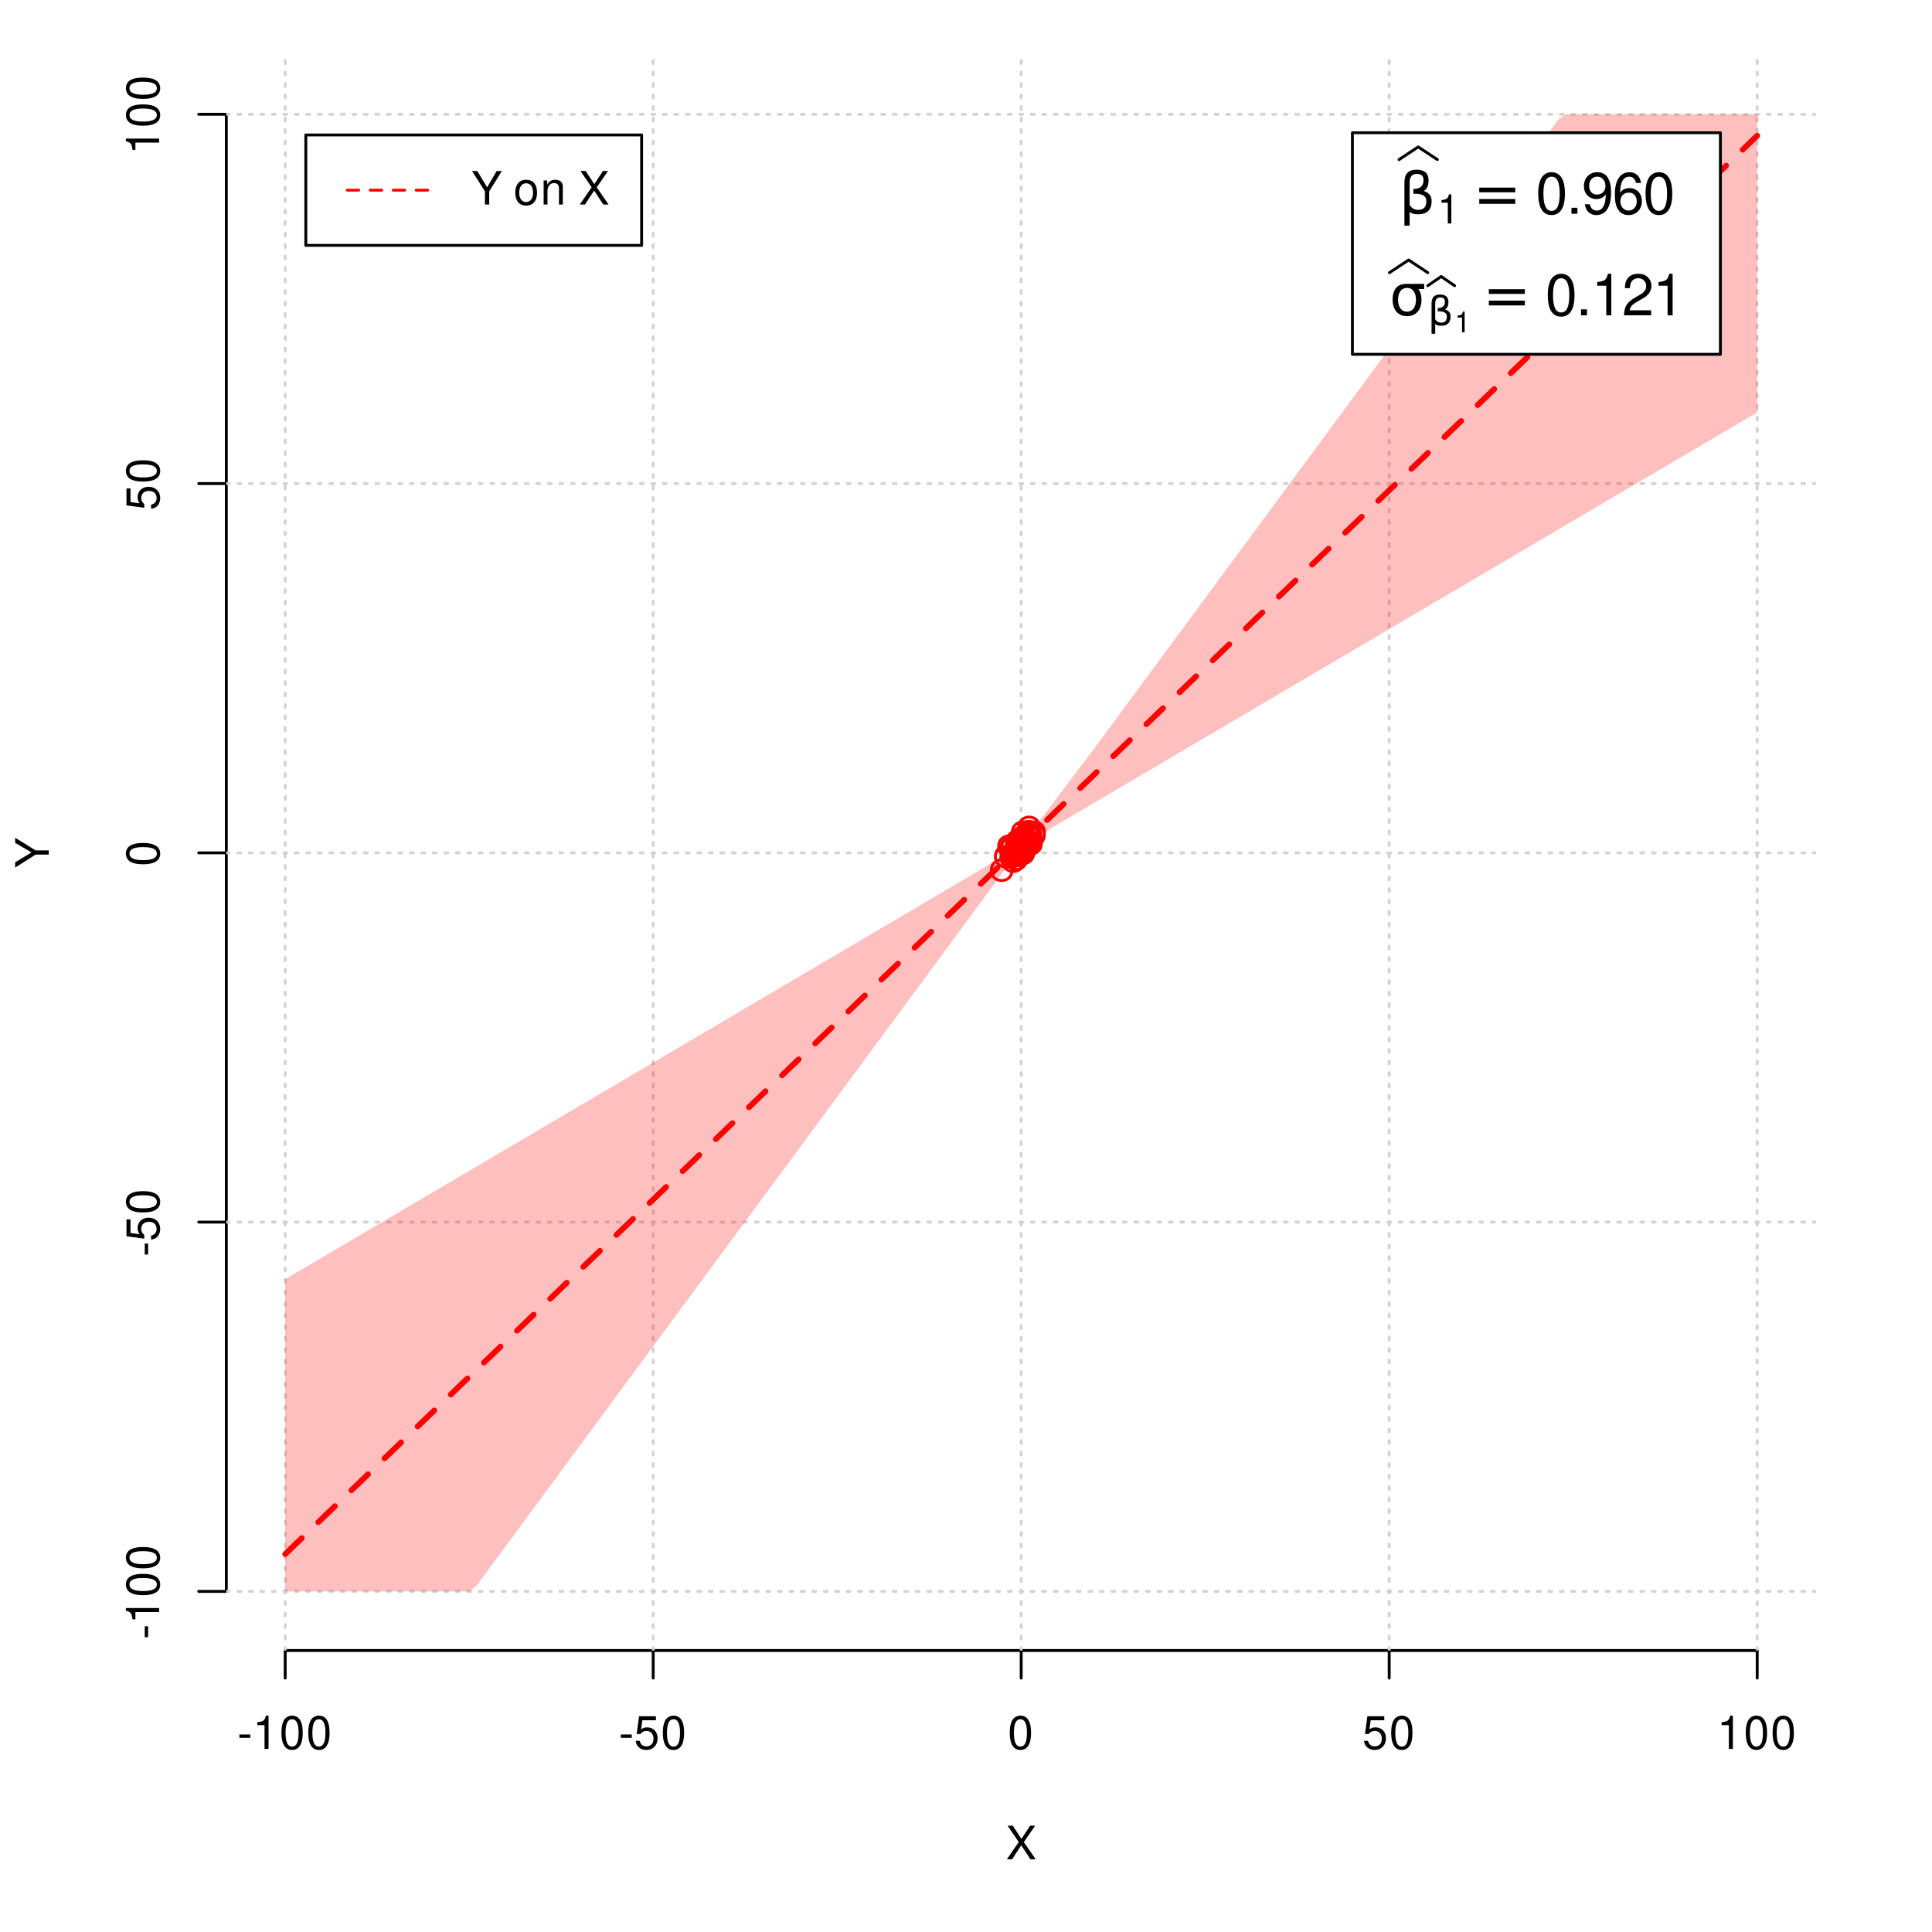 <?xml version="1.0" encoding="UTF-8"?>
<svg xmlns="http://www.w3.org/2000/svg" xmlns:xlink="http://www.w3.org/1999/xlink" width="504pt" height="504pt" viewBox="0 0 504 504" version="1.1">
<defs>
<g>
<symbol overflow="visible" id="glyph0-0">
<path style="stroke:none;" d=""/>
</symbol>
<symbol overflow="visible" id="glyph0-1">
<path style="stroke:none;" d="M 4.688 -4.484 L 7.641 -8.75 L 6.312 -8.75 L 4.062 -5.312 L 1.812 -8.75 L 0.453 -8.75 L 3.359 -4.484 L 0.266 0 L 1.625 0 L 4.016 -3.641 L 6.406 0 L 7.781 0 Z M 4.688 -4.484 "/>
</symbol>
<symbol overflow="visible" id="glyph0-2">
<path style="stroke:none;" d="M 3.406 -3.75 L 0.547 -3.75 L 0.547 -2.875 L 3.406 -2.875 Z M 3.406 -3.75 "/>
</symbol>
<symbol overflow="visible" id="glyph0-3">
<path style="stroke:none;" d="M 3.109 -6.188 L 3.109 0 L 4.156 0 L 4.156 -8.672 L 3.469 -8.672 C 3.094 -7.344 2.859 -7.156 1.219 -6.953 L 1.219 -6.188 Z M 3.109 -6.188 "/>
</symbol>
<symbol overflow="visible" id="glyph0-4">
<path style="stroke:none;" d="M 3.297 -8.672 C 2.516 -8.672 1.781 -8.312 1.344 -7.734 C 0.797 -6.953 0.516 -5.812 0.516 -4.203 C 0.516 -1.266 1.469 0.281 3.297 0.281 C 5.094 0.281 6.078 -1.266 6.078 -4.125 C 6.078 -5.812 5.812 -6.938 5.25 -7.734 C 4.812 -8.328 4.109 -8.672 3.297 -8.672 Z M 3.297 -7.734 C 4.438 -7.734 5 -6.578 5 -4.219 C 5 -1.75 4.453 -0.594 3.281 -0.594 C 2.156 -0.594 1.594 -1.797 1.594 -4.188 C 1.594 -6.578 2.156 -7.734 3.297 -7.734 Z M 3.297 -7.734 "/>
</symbol>
<symbol overflow="visible" id="glyph0-5">
<path style="stroke:none;" d="M 5.719 -8.516 L 1.312 -8.516 L 0.688 -3.875 L 1.656 -3.875 C 2.141 -4.469 2.562 -4.672 3.234 -4.672 C 4.375 -4.672 5.078 -3.891 5.078 -2.625 C 5.078 -1.406 4.375 -0.656 3.219 -0.656 C 2.297 -0.656 1.734 -1.125 1.469 -2.094 L 0.422 -2.094 C 0.562 -1.391 0.688 -1.062 0.938 -0.75 C 1.422 -0.094 2.281 0.281 3.234 0.281 C 4.953 0.281 6.156 -0.969 6.156 -2.766 C 6.156 -4.453 5.047 -5.609 3.406 -5.609 C 2.812 -5.609 2.328 -5.453 1.844 -5.094 L 2.172 -7.469 L 5.719 -7.469 Z M 5.719 -8.516 "/>
</symbol>
<symbol overflow="visible" id="glyph0-6">
<path style="stroke:none;" d="M 4.641 -3.438 L 7.938 -8.75 L 6.594 -8.75 L 4.109 -4.484 L 1.531 -8.75 L 0.156 -8.75 L 3.531 -3.438 L 3.531 0 L 4.641 0 Z M 4.641 -3.438 "/>
</symbol>
<symbol overflow="visible" id="glyph0-7">
<path style="stroke:none;" d=""/>
</symbol>
<symbol overflow="visible" id="glyph0-8">
<path style="stroke:none;" d="M 3.266 -6.469 C 1.484 -6.469 0.438 -5.203 0.438 -3.094 C 0.438 -0.969 1.484 0.281 3.281 0.281 C 5.047 0.281 6.125 -0.984 6.125 -3.047 C 6.125 -5.234 5.094 -6.469 3.266 -6.469 Z M 3.281 -5.547 C 4.406 -5.547 5.078 -4.625 5.078 -3.062 C 5.078 -1.578 4.375 -0.641 3.281 -0.641 C 2.156 -0.641 1.469 -1.578 1.469 -3.094 C 1.469 -4.625 2.156 -5.547 3.281 -5.547 Z M 3.281 -5.547 "/>
</symbol>
<symbol overflow="visible" id="glyph0-9">
<path style="stroke:none;" d="M 0.844 -6.281 L 0.844 0 L 1.844 0 L 1.844 -3.469 C 1.844 -4.75 2.516 -5.594 3.547 -5.594 C 4.344 -5.594 4.844 -5.109 4.844 -4.359 L 4.844 0 L 5.844 0 L 5.844 -4.75 C 5.844 -5.797 5.062 -6.469 3.859 -6.469 C 2.922 -6.469 2.312 -6.109 1.766 -5.234 L 1.766 -6.281 Z M 0.844 -6.281 "/>
</symbol>
<symbol overflow="visible" id="glyph1-0">
<path style="stroke:none;" d=""/>
</symbol>
<symbol overflow="visible" id="glyph1-1">
<path style="stroke:none;" d="M -3.438 -4.641 L -8.75 -7.938 L -8.75 -6.594 L -4.484 -4.109 L -8.75 -1.531 L -8.75 -0.156 L -3.438 -3.531 L 0 -3.531 L 0 -4.641 Z M -3.438 -4.641 "/>
</symbol>
<symbol overflow="visible" id="glyph1-2">
<path style="stroke:none;" d="M -3.75 -3.406 L -3.75 -0.547 L -2.875 -0.547 L -2.875 -3.406 Z M -3.75 -3.406 "/>
</symbol>
<symbol overflow="visible" id="glyph1-3">
<path style="stroke:none;" d="M -6.188 -3.109 L 0 -3.109 L 0 -4.156 L -8.672 -4.156 L -8.672 -3.469 C -7.344 -3.094 -7.156 -2.859 -6.953 -1.219 L -6.188 -1.219 Z M -6.188 -3.109 "/>
</symbol>
<symbol overflow="visible" id="glyph1-4">
<path style="stroke:none;" d="M -8.672 -3.297 C -8.672 -2.516 -8.312 -1.781 -7.734 -1.344 C -6.953 -0.797 -5.812 -0.516 -4.203 -0.516 C -1.266 -0.516 0.281 -1.469 0.281 -3.297 C 0.281 -5.094 -1.266 -6.078 -4.125 -6.078 C -5.812 -6.078 -6.938 -5.812 -7.734 -5.25 C -8.328 -4.812 -8.672 -4.109 -8.672 -3.297 Z M -7.734 -3.297 C -7.734 -4.438 -6.578 -5 -4.219 -5 C -1.75 -5 -0.594 -4.453 -0.594 -3.281 C -0.594 -2.156 -1.797 -1.594 -4.188 -1.594 C -6.578 -1.594 -7.734 -2.156 -7.734 -3.297 Z M -7.734 -3.297 "/>
</symbol>
<symbol overflow="visible" id="glyph1-5">
<path style="stroke:none;" d="M -8.516 -5.719 L -8.516 -1.312 L -3.875 -0.688 L -3.875 -1.656 C -4.469 -2.141 -4.672 -2.562 -4.672 -3.234 C -4.672 -4.375 -3.891 -5.078 -2.625 -5.078 C -1.406 -5.078 -0.656 -4.375 -0.656 -3.219 C -0.656 -2.297 -1.125 -1.734 -2.094 -1.469 L -2.094 -0.422 C -1.391 -0.562 -1.062 -0.688 -0.75 -0.938 C -0.094 -1.422 0.281 -2.281 0.281 -3.234 C 0.281 -4.953 -0.969 -6.156 -2.766 -6.156 C -4.453 -6.156 -5.609 -5.047 -5.609 -3.406 C -5.609 -2.812 -5.453 -2.328 -5.094 -1.844 L -7.469 -2.172 L -7.469 -5.719 Z M -8.516 -5.719 "/>
</symbol>
<symbol overflow="visible" id="glyph2-0">
<path style="stroke:none;" d="M 0.75 2.656 L 0.75 -10.578 L 8.25 -10.578 L 8.25 2.656 Z M 1.594 1.812 L 7.406 1.812 L 7.406 -9.734 L 1.594 -9.734 Z M 1.594 1.812 "/>
</symbol>
<symbol overflow="visible" id="glyph2-1">
<path style="stroke:none;" d="M 2.766 -0.5 L 2.766 3.125 L 1.406 3.125 L 1.406 -8.156 C 1.406 -10.375 2.445 -11.484 4.531 -11.484 C 6.645 -11.484 7.703 -10.547 7.703 -8.672 C 7.703 -7.336 7.285 -6.426 6.453 -5.938 C 7.816 -5.5 8.5 -4.625 8.5 -3.312 C 8.5 -1 7.32 0.156 4.969 0.156 C 3.926 0.156 3.191 -0.062 2.766 -0.5 Z M 2.766 -2.266 C 3.305 -1.422 4.055 -1 5.016 -1 C 6.422 -1 7.125 -1.766 7.125 -3.297 C 7.125 -4.672 5.992 -5.305 3.734 -5.203 L 3.734 -6.453 C 5.504 -6.453 6.391 -7.234 6.391 -8.797 C 6.391 -9.859 5.816 -10.391 4.672 -10.391 C 3.398 -10.391 2.766 -9.629 2.766 -8.109 Z M 2.766 -2.266 "/>
</symbol>
<symbol overflow="visible" id="glyph2-2">
<path style="stroke:none;" d="M 1.594 -6.812 L 10.984 -6.812 L 10.984 -5.578 L 1.594 -5.578 Z M 1.594 -3.828 L 10.984 -3.828 L 10.984 -2.578 L 1.594 -2.578 Z M 1.594 -3.828 "/>
</symbol>
<symbol overflow="visible" id="glyph2-3">
<path style="stroke:none;" d="M 4.594 -7.141 C 3.852 -7.141 3.281 -6.867 2.875 -6.328 C 2.457 -5.766 2.25 -5.02 2.25 -4.094 C 2.25 -3.113 2.457 -2.344 2.875 -1.781 C 3.289 -1.219 3.863 -0.938 4.594 -0.938 C 5.312 -0.938 5.879 -1.219 6.297 -1.781 C 6.711 -2.344 6.922 -3.113 6.922 -4.094 C 6.922 -4.988 6.711 -5.734 6.297 -6.328 C 5.91 -6.867 5.344 -7.141 4.594 -7.141 Z M 4.594 -8.203 L 9.062 -8.203 L 9.062 -6.859 L 7.562 -6.859 C 8.094 -6.098 8.359 -5.176 8.359 -4.094 C 8.359 -2.75 8.023 -1.695 7.359 -0.938 C 6.68 -0.164 5.758 0.219 4.594 0.219 C 3.414 0.219 2.492 -0.164 1.828 -0.938 C 1.16 -1.695 0.828 -2.75 0.828 -4.094 C 0.828 -5.445 1.16 -6.504 1.828 -7.266 C 2.379 -7.891 3.301 -8.203 4.594 -8.203 Z M 4.594 -8.203 "/>
</symbol>
<symbol overflow="visible" id="glyph3-0">
<path style="stroke:none;" d=""/>
</symbol>
<symbol overflow="visible" id="glyph3-1">
<path style="stroke:none;" d="M 2.719 -5.406 L 2.719 0 L 3.641 0 L 3.641 -7.594 L 3.031 -7.594 C 2.703 -6.422 2.5 -6.266 1.078 -6.078 L 1.078 -5.406 Z M 2.719 -5.406 "/>
</symbol>
<symbol overflow="visible" id="glyph4-0">
<path style="stroke:none;" d=""/>
</symbol>
<symbol overflow="visible" id="glyph4-1">
<path style="stroke:none;" d="M 4.125 -10.844 C 3.141 -10.844 2.234 -10.391 1.688 -9.656 C 0.984 -8.703 0.641 -7.266 0.641 -5.25 C 0.641 -1.594 1.844 0.344 4.125 0.344 C 6.375 0.344 7.609 -1.594 7.609 -5.156 C 7.609 -7.266 7.281 -8.672 6.562 -9.656 C 6.016 -10.406 5.125 -10.844 4.125 -10.844 Z M 4.125 -9.672 C 5.547 -9.672 6.25 -8.219 6.25 -5.281 C 6.25 -2.188 5.562 -0.75 4.094 -0.75 C 2.703 -0.75 2 -2.25 2 -5.234 C 2 -8.219 2.703 -9.672 4.125 -9.672 Z M 4.125 -9.672 "/>
</symbol>
<symbol overflow="visible" id="glyph4-2">
<path style="stroke:none;" d="M 2.859 -1.562 L 1.312 -1.562 L 1.312 0 L 2.859 0 Z M 2.859 -1.562 "/>
</symbol>
<symbol overflow="visible" id="glyph4-3">
<path style="stroke:none;" d="M 0.797 -2.469 C 1.047 -0.703 2.188 0.344 3.812 0.344 C 5 0.344 6.047 -0.219 6.672 -1.203 C 7.328 -2.266 7.641 -3.578 7.641 -5.547 C 7.641 -7.375 7.359 -8.531 6.734 -9.5 C 6.156 -10.375 5.219 -10.844 4.047 -10.844 C 2.031 -10.844 0.562 -9.328 0.562 -7.234 C 0.562 -5.234 1.922 -3.828 3.844 -3.828 C 4.844 -3.828 5.594 -4.188 6.266 -5.016 C 6.25 -2.312 5.422 -0.828 3.906 -0.828 C 2.969 -0.828 2.328 -1.422 2.109 -2.469 Z M 4.031 -9.688 C 5.266 -9.688 6.188 -8.656 6.188 -7.266 C 6.188 -5.922 5.297 -5 3.984 -5 C 2.719 -5 1.922 -5.891 1.922 -7.328 C 1.922 -8.703 2.812 -9.688 4.031 -9.688 Z M 4.031 -9.688 "/>
</symbol>
<symbol overflow="visible" id="glyph4-4">
<path style="stroke:none;" d="M 7.469 -8.031 C 7.219 -9.797 6.078 -10.844 4.453 -10.844 C 3.281 -10.844 2.234 -10.281 1.609 -9.297 C 0.938 -8.234 0.641 -6.922 0.641 -4.953 C 0.641 -3.125 0.906 -1.969 1.547 -1 C 2.109 -0.125 3.047 0.344 4.219 0.344 C 6.234 0.344 7.688 -1.172 7.688 -3.281 C 7.688 -5.281 6.344 -6.688 4.438 -6.688 C 3.391 -6.688 2.562 -6.297 2 -5.5 C 2.016 -8.188 2.844 -9.672 4.359 -9.672 C 5.297 -9.672 5.938 -9.078 6.156 -8.031 Z M 4.281 -5.516 C 5.547 -5.516 6.344 -4.625 6.344 -3.188 C 6.344 -1.812 5.438 -0.828 4.234 -0.828 C 3 -0.828 2.062 -1.859 2.062 -3.234 C 2.062 -4.594 2.969 -5.516 4.281 -5.516 Z M 4.281 -5.516 "/>
</symbol>
<symbol overflow="visible" id="glyph4-5">
<path style="stroke:none;" d="M 3.891 -7.719 L 3.891 0 L 5.203 0 L 5.203 -10.844 L 4.328 -10.844 C 3.875 -9.188 3.562 -8.953 1.531 -8.688 L 1.531 -7.719 Z M 3.891 -7.719 "/>
</symbol>
<symbol overflow="visible" id="glyph4-6">
<path style="stroke:none;" d="M 7.594 -1.312 L 2 -1.312 C 2.125 -2.203 2.609 -2.781 3.922 -3.562 L 5.422 -4.406 C 6.906 -5.234 7.672 -6.344 7.672 -7.688 C 7.672 -8.578 7.312 -9.422 6.672 -10 C 6.047 -10.578 5.266 -10.844 4.266 -10.844 C 2.906 -10.844 1.906 -10.359 1.312 -9.438 C 0.938 -8.859 0.781 -8.188 0.75 -7.094 L 2.062 -7.094 C 2.109 -7.828 2.203 -8.266 2.391 -8.625 C 2.734 -9.281 3.422 -9.688 4.219 -9.688 C 5.422 -9.688 6.312 -8.812 6.312 -7.656 C 6.312 -6.781 5.812 -6.031 4.875 -5.484 L 3.5 -4.688 C 1.281 -3.406 0.625 -2.391 0.516 -0.016 L 7.594 -0.016 Z M 7.594 -1.312 "/>
</symbol>
<symbol overflow="visible" id="glyph5-0">
<path style="stroke:none;" d="M 0.516 1.859 L 0.516 -7.406 L 5.766 -7.406 L 5.766 1.859 Z M 1.109 1.266 L 5.188 1.266 L 5.188 -6.812 L 1.109 -6.812 Z M 1.109 1.266 "/>
</symbol>
<symbol overflow="visible" id="glyph5-1">
<path style="stroke:none;" d="M 1.938 -0.359 L 1.938 2.188 L 0.984 2.188 L 0.984 -5.703 C 0.984 -7.266 1.711 -8.047 3.172 -8.047 C 4.648 -8.047 5.391 -7.391 5.391 -6.078 C 5.391 -5.141 5.098 -4.5 4.516 -4.156 C 5.473 -3.844 5.953 -3.234 5.953 -2.328 C 5.953 -0.703 5.125 0.109 3.469 0.109 C 2.75 0.109 2.238 -0.047 1.938 -0.359 Z M 1.938 -1.578 C 2.312 -0.992 2.836 -0.703 3.516 -0.703 C 4.492 -0.703 4.984 -1.238 4.984 -2.312 C 4.984 -3.27 4.191 -3.711 2.609 -3.641 L 2.609 -4.516 C 3.848 -4.516 4.469 -5.062 4.469 -6.156 C 4.469 -6.906 4.066 -7.281 3.266 -7.281 C 2.379 -7.281 1.938 -6.742 1.938 -5.672 Z M 1.938 -1.578 "/>
</symbol>
<symbol overflow="visible" id="glyph6-0">
<path style="stroke:none;" d=""/>
</symbol>
<symbol overflow="visible" id="glyph6-1">
<path style="stroke:none;" d="M 1.938 -3.859 L 1.938 0 L 2.609 0 L 2.609 -5.422 L 2.172 -5.422 C 1.938 -4.594 1.781 -4.484 0.766 -4.344 L 0.766 -3.859 Z M 1.938 -3.859 "/>
</symbol>
</g>
<clipPath id="clip1">
  <path d="M 74 14.398 L 75 14.398 L 75 430.559 L 74 430.559 Z M 74 14.398 "/>
</clipPath>
<clipPath id="clip2">
  <path d="M 170 14.398 L 171 14.398 L 171 430.559 L 170 430.559 Z M 170 14.398 "/>
</clipPath>
<clipPath id="clip3">
  <path d="M 266 14.398 L 267 14.398 L 267 430.559 L 266 430.559 Z M 266 14.398 "/>
</clipPath>
<clipPath id="clip4">
  <path d="M 362 14.398 L 363 14.398 L 363 430.559 L 362 430.559 Z M 362 14.398 "/>
</clipPath>
<clipPath id="clip5">
  <path d="M 458 14.398 L 459 14.398 L 459 430.559 L 458 430.559 Z M 458 14.398 "/>
</clipPath>
<clipPath id="clip6">
  <path d="M 59.039 414 L 473.758 414 L 473.758 416 L 59.039 416 Z M 59.039 414 "/>
</clipPath>
<clipPath id="clip7">
  <path d="M 59.039 318 L 473.758 318 L 473.758 320 L 59.039 320 Z M 59.039 318 "/>
</clipPath>
<clipPath id="clip8">
  <path d="M 59.039 222 L 473.758 222 L 473.758 223 L 59.039 223 Z M 59.039 222 "/>
</clipPath>
<clipPath id="clip9">
  <path d="M 59.039 125 L 473.758 125 L 473.758 127 L 59.039 127 Z M 59.039 125 "/>
</clipPath>
<clipPath id="clip10">
  <path d="M 59.039 29 L 473.758 29 L 473.758 31 L 59.039 31 Z M 59.039 29 "/>
</clipPath>
</defs>
<g id="surface391">
<rect x="0" y="0" width="504" height="504" style="fill:rgb(100%,100%,100%);fill-opacity:1;stroke:none;"/>
<g style="fill:rgb(0%,0%,0%);fill-opacity:1;">
  <use xlink:href="#glyph0-1" x="262.398" y="485.029"/>
</g>
<g style="fill:rgb(0%,0%,0%);fill-opacity:1;">
  <use xlink:href="#glyph1-1" x="12.709" y="226.48"/>
</g>
<path style="fill:none;stroke-width:0.75;stroke-linecap:round;stroke-linejoin:round;stroke:rgb(0%,0%,0%);stroke-opacity:1;stroke-miterlimit:10;" d="M 74.398 430.559 L 458.398 430.559 "/>
<path style="fill:none;stroke-width:0.75;stroke-linecap:round;stroke-linejoin:round;stroke:rgb(0%,0%,0%);stroke-opacity:1;stroke-miterlimit:10;" d="M 74.398 430.559 L 74.398 437.762 "/>
<path style="fill:none;stroke-width:0.75;stroke-linecap:round;stroke-linejoin:round;stroke:rgb(0%,0%,0%);stroke-opacity:1;stroke-miterlimit:10;" d="M 170.398 430.559 L 170.398 437.762 "/>
<path style="fill:none;stroke-width:0.75;stroke-linecap:round;stroke-linejoin:round;stroke:rgb(0%,0%,0%);stroke-opacity:1;stroke-miterlimit:10;" d="M 266.398 430.559 L 266.398 437.762 "/>
<path style="fill:none;stroke-width:0.75;stroke-linecap:round;stroke-linejoin:round;stroke:rgb(0%,0%,0%);stroke-opacity:1;stroke-miterlimit:10;" d="M 362.398 430.559 L 362.398 437.762 "/>
<path style="fill:none;stroke-width:0.75;stroke-linecap:round;stroke-linejoin:round;stroke:rgb(0%,0%,0%);stroke-opacity:1;stroke-miterlimit:10;" d="M 458.398 430.559 L 458.398 437.762 "/>
<g style="fill:rgb(0%,0%,0%);fill-opacity:1;">
  <use xlink:href="#glyph0-2" x="61.898" y="456.229"/>
  <use xlink:href="#glyph0-3" x="65.898" y="456.229"/>
  <use xlink:href="#glyph0-4" x="72.898" y="456.229"/>
  <use xlink:href="#glyph0-4" x="79.898" y="456.229"/>
</g>
<g style="fill:rgb(0%,0%,0%);fill-opacity:1;">
  <use xlink:href="#glyph0-2" x="161.398" y="456.229"/>
  <use xlink:href="#glyph0-5" x="165.398" y="456.229"/>
  <use xlink:href="#glyph0-4" x="172.398" y="456.229"/>
</g>
<g style="fill:rgb(0%,0%,0%);fill-opacity:1;">
  <use xlink:href="#glyph0-4" x="262.898" y="456.229"/>
</g>
<g style="fill:rgb(0%,0%,0%);fill-opacity:1;">
  <use xlink:href="#glyph0-5" x="355.398" y="456.229"/>
  <use xlink:href="#glyph0-4" x="362.398" y="456.229"/>
</g>
<g style="fill:rgb(0%,0%,0%);fill-opacity:1;">
  <use xlink:href="#glyph0-3" x="447.898" y="456.229"/>
  <use xlink:href="#glyph0-4" x="454.898" y="456.229"/>
  <use xlink:href="#glyph0-4" x="461.898" y="456.229"/>
</g>
<path style="fill:none;stroke-width:0.75;stroke-linecap:round;stroke-linejoin:round;stroke:rgb(0%,0%,0%);stroke-opacity:1;stroke-miterlimit:10;" d="M 59.039 415.148 L 59.039 29.812 "/>
<path style="fill:none;stroke-width:0.75;stroke-linecap:round;stroke-linejoin:round;stroke:rgb(0%,0%,0%);stroke-opacity:1;stroke-miterlimit:10;" d="M 59.039 415.148 L 51.84 415.148 "/>
<path style="fill:none;stroke-width:0.75;stroke-linecap:round;stroke-linejoin:round;stroke:rgb(0%,0%,0%);stroke-opacity:1;stroke-miterlimit:10;" d="M 59.039 318.812 L 51.84 318.812 "/>
<path style="fill:none;stroke-width:0.75;stroke-linecap:round;stroke-linejoin:round;stroke:rgb(0%,0%,0%);stroke-opacity:1;stroke-miterlimit:10;" d="M 59.039 222.48 L 51.84 222.48 "/>
<path style="fill:none;stroke-width:0.75;stroke-linecap:round;stroke-linejoin:round;stroke:rgb(0%,0%,0%);stroke-opacity:1;stroke-miterlimit:10;" d="M 59.039 126.148 L 51.84 126.148 "/>
<path style="fill:none;stroke-width:0.75;stroke-linecap:round;stroke-linejoin:round;stroke:rgb(0%,0%,0%);stroke-opacity:1;stroke-miterlimit:10;" d="M 59.039 29.812 L 51.84 29.812 "/>
<g style="fill:rgb(0%,0%,0%);fill-opacity:1;">
  <use xlink:href="#glyph1-2" x="41.51" y="427.648"/>
  <use xlink:href="#glyph1-3" x="41.51" y="423.648"/>
  <use xlink:href="#glyph1-4" x="41.51" y="416.648"/>
  <use xlink:href="#glyph1-4" x="41.51" y="409.648"/>
</g>
<g style="fill:rgb(0%,0%,0%);fill-opacity:1;">
  <use xlink:href="#glyph1-2" x="41.51" y="327.812"/>
  <use xlink:href="#glyph1-5" x="41.51" y="323.812"/>
  <use xlink:href="#glyph1-4" x="41.51" y="316.812"/>
</g>
<g style="fill:rgb(0%,0%,0%);fill-opacity:1;">
  <use xlink:href="#glyph1-4" x="41.51" y="225.98"/>
</g>
<g style="fill:rgb(0%,0%,0%);fill-opacity:1;">
  <use xlink:href="#glyph1-5" x="41.51" y="133.148"/>
  <use xlink:href="#glyph1-4" x="41.51" y="126.148"/>
</g>
<g style="fill:rgb(0%,0%,0%);fill-opacity:1;">
  <use xlink:href="#glyph1-3" x="41.51" y="40.312"/>
  <use xlink:href="#glyph1-4" x="41.51" y="33.312"/>
  <use xlink:href="#glyph1-4" x="41.51" y="26.312"/>
</g>
<g clip-path="url(#clip1)" clip-rule="nonzero">
<path style="fill:none;stroke-width:0.75;stroke-linecap:round;stroke-linejoin:round;stroke:rgb(82.745%,82.745%,82.745%);stroke-opacity:1;stroke-dasharray:0.75,2.25;stroke-miterlimit:10;" d="M 74.398 430.559 L 74.398 14.398 "/>
</g>
<g clip-path="url(#clip2)" clip-rule="nonzero">
<path style="fill:none;stroke-width:0.75;stroke-linecap:round;stroke-linejoin:round;stroke:rgb(82.745%,82.745%,82.745%);stroke-opacity:1;stroke-dasharray:0.75,2.25;stroke-miterlimit:10;" d="M 170.398 430.559 L 170.398 14.398 "/>
</g>
<g clip-path="url(#clip3)" clip-rule="nonzero">
<path style="fill:none;stroke-width:0.75;stroke-linecap:round;stroke-linejoin:round;stroke:rgb(82.745%,82.745%,82.745%);stroke-opacity:1;stroke-dasharray:0.75,2.25;stroke-miterlimit:10;" d="M 266.398 430.559 L 266.398 14.398 "/>
</g>
<g clip-path="url(#clip4)" clip-rule="nonzero">
<path style="fill:none;stroke-width:0.75;stroke-linecap:round;stroke-linejoin:round;stroke:rgb(82.745%,82.745%,82.745%);stroke-opacity:1;stroke-dasharray:0.75,2.25;stroke-miterlimit:10;" d="M 362.398 430.559 L 362.398 14.398 "/>
</g>
<g clip-path="url(#clip5)" clip-rule="nonzero">
<path style="fill:none;stroke-width:0.75;stroke-linecap:round;stroke-linejoin:round;stroke:rgb(82.745%,82.745%,82.745%);stroke-opacity:1;stroke-dasharray:0.75,2.25;stroke-miterlimit:10;" d="M 458.398 430.559 L 458.398 14.398 "/>
</g>
<g clip-path="url(#clip6)" clip-rule="nonzero">
<path style="fill:none;stroke-width:0.75;stroke-linecap:round;stroke-linejoin:round;stroke:rgb(82.745%,82.745%,82.745%);stroke-opacity:1;stroke-dasharray:0.75,2.25;stroke-miterlimit:10;" d="M 59.039 415.148 L 473.762 415.148 "/>
</g>
<g clip-path="url(#clip7)" clip-rule="nonzero">
<path style="fill:none;stroke-width:0.75;stroke-linecap:round;stroke-linejoin:round;stroke:rgb(82.745%,82.745%,82.745%);stroke-opacity:1;stroke-dasharray:0.75,2.25;stroke-miterlimit:10;" d="M 59.039 318.812 L 473.762 318.812 "/>
</g>
<g clip-path="url(#clip8)" clip-rule="nonzero">
<path style="fill:none;stroke-width:0.75;stroke-linecap:round;stroke-linejoin:round;stroke:rgb(82.745%,82.745%,82.745%);stroke-opacity:1;stroke-dasharray:0.75,2.25;stroke-miterlimit:10;" d="M 59.039 222.48 L 473.762 222.48 "/>
</g>
<g clip-path="url(#clip9)" clip-rule="nonzero">
<path style="fill:none;stroke-width:0.75;stroke-linecap:round;stroke-linejoin:round;stroke:rgb(82.745%,82.745%,82.745%);stroke-opacity:1;stroke-dasharray:0.75,2.25;stroke-miterlimit:10;" d="M 59.039 126.148 L 473.762 126.148 "/>
</g>
<g clip-path="url(#clip10)" clip-rule="nonzero">
<path style="fill:none;stroke-width:0.75;stroke-linecap:round;stroke-linejoin:round;stroke:rgb(82.745%,82.745%,82.745%);stroke-opacity:1;stroke-dasharray:0.75,2.25;stroke-miterlimit:10;" d="M 59.039 29.812 L 473.762 29.812 "/>
</g>
<path style=" stroke:none;fill-rule:nonzero;fill:rgb(100%,0%,0%);fill-opacity:0.251;" d="M 74.398 415.148 L 74.398 333.703 L 76.32 332.57 L 78.238 331.441 L 80.16 330.309 L 82.078 329.18 L 84 328.051 L 85.922 326.918 L 87.84 325.789 L 89.762 324.656 L 91.68 323.527 L 93.602 322.395 L 95.52 321.266 L 97.441 320.133 L 99.359 319.004 L 101.281 317.875 L 103.199 316.742 L 105.121 315.613 L 107.039 314.48 L 108.961 313.352 L 110.879 312.219 L 112.801 311.09 L 114.719 309.957 L 116.641 308.828 L 118.559 307.699 L 120.48 306.566 L 122.398 305.438 L 124.32 304.305 L 126.238 303.176 L 128.16 302.043 L 130.078 300.914 L 132 299.785 L 133.922 298.652 L 135.84 297.523 L 137.762 296.391 L 139.68 295.262 L 141.602 294.129 L 143.52 293 L 145.441 291.867 L 147.359 290.738 L 149.281 289.609 L 151.199 288.477 L 153.121 287.348 L 155.039 286.215 L 156.961 285.086 L 158.879 283.953 L 160.801 282.824 L 162.719 281.691 L 164.641 280.562 L 166.559 279.434 L 168.48 278.301 L 170.398 277.172 L 172.32 276.039 L 174.238 274.91 L 176.16 273.777 L 178.078 272.648 L 180 271.52 L 181.922 270.387 L 183.84 269.258 L 185.762 268.125 L 187.68 266.996 L 189.602 265.863 L 191.52 264.734 L 193.441 263.602 L 195.359 262.473 L 197.281 261.344 L 199.199 260.211 L 201.121 259.082 L 203.039 257.949 L 204.961 256.82 L 206.879 255.688 L 208.801 254.559 L 210.719 253.43 L 212.641 252.297 L 214.559 251.168 L 216.48 250.035 L 218.398 248.906 L 220.32 247.773 L 222.238 246.645 L 224.16 245.512 L 226.078 244.383 L 228 243.254 L 229.922 242.121 L 231.84 240.992 L 233.762 239.859 L 235.68 238.73 L 237.602 237.598 L 239.52 236.469 L 241.441 235.336 L 243.359 234.207 L 245.281 233.078 L 247.199 231.945 L 249.121 230.816 L 251.039 229.684 L 252.961 228.555 L 254.879 227.422 L 256.801 226.293 L 258.719 225.082 L 260.641 223.82 L 262.559 222.559 L 264.48 221.301 L 266.398 219.84 L 268.32 217.703 L 270.238 215.367 L 272.16 212.84 L 274.078 210.305 L 277.922 205.234 L 279.84 202.695 L 281.762 200.16 L 283.68 197.625 L 285.602 195.066 L 287.52 192.465 L 289.441 189.863 L 291.359 187.262 L 293.281 184.66 L 295.199 182.059 L 297.121 179.453 L 299.039 176.852 L 300.961 174.25 L 302.879 171.648 L 304.801 169.047 L 306.719 166.445 L 308.641 163.844 L 310.559 161.238 L 312.48 158.637 L 314.398 156.035 L 316.32 153.434 L 318.238 150.832 L 320.16 148.23 L 322.078 145.629 L 324 143.023 L 325.922 140.422 L 327.84 137.82 L 329.762 135.219 L 331.68 132.617 L 333.602 130.016 L 335.52 127.414 L 337.441 124.809 L 339.359 122.207 L 341.281 119.605 L 343.199 117.004 L 345.121 114.402 L 347.039 111.801 L 348.961 109.199 L 350.879 106.594 L 352.801 103.992 L 354.719 101.391 L 356.641 98.789 L 358.559 96.188 L 360.48 93.586 L 362.398 90.984 L 364.32 88.379 L 366.238 85.777 L 368.16 83.176 L 370.078 80.574 L 373.922 75.371 L 375.84 72.77 L 377.762 70.164 L 379.68 67.562 L 381.602 64.961 L 383.52 62.359 L 385.441 59.758 L 387.359 57.156 L 389.281 54.555 L 391.199 51.953 L 393.121 49.348 L 395.039 46.746 L 396.961 44.145 L 398.879 41.543 L 400.801 38.941 L 402.719 36.34 L 404.641 33.738 L 406.559 31.133 L 408.48 29.812 L 458.398 29.812 L 458.398 107.578 L 456.48 108.707 L 454.559 109.84 L 452.641 110.969 L 450.719 112.102 L 448.801 113.23 L 446.879 114.359 L 444.961 115.492 L 443.039 116.621 L 441.121 117.754 L 439.199 118.883 L 437.281 120.016 L 435.359 121.145 L 433.441 122.277 L 431.52 123.406 L 429.602 124.535 L 427.68 125.668 L 425.762 126.797 L 423.84 127.93 L 421.922 129.059 L 420 130.191 L 418.078 131.32 L 416.16 132.449 L 414.238 133.582 L 412.32 134.711 L 410.398 135.844 L 408.48 136.973 L 406.559 138.105 L 404.641 139.234 L 402.719 140.367 L 400.801 141.496 L 398.879 142.625 L 396.961 143.758 L 395.039 144.887 L 393.121 146.02 L 391.199 147.148 L 389.281 148.281 L 387.359 149.41 L 385.441 150.543 L 383.52 151.672 L 381.602 152.801 L 379.68 153.934 L 377.762 155.062 L 375.84 156.195 L 373.922 157.324 L 372 158.457 L 370.078 159.586 L 368.16 160.715 L 366.238 161.848 L 364.32 162.977 L 362.398 164.109 L 360.48 165.238 L 358.559 166.371 L 356.641 167.5 L 354.719 168.633 L 352.801 169.762 L 350.879 170.891 L 348.961 172.023 L 347.039 173.152 L 345.121 174.285 L 343.199 175.414 L 341.281 176.547 L 339.359 177.676 L 337.441 178.809 L 335.52 179.938 L 333.602 181.066 L 331.68 182.199 L 329.762 183.328 L 327.84 184.461 L 325.922 185.59 L 324 186.723 L 322.078 187.852 L 320.16 188.98 L 318.238 190.113 L 316.32 191.242 L 314.398 192.375 L 312.48 193.504 L 310.559 194.637 L 308.641 195.766 L 306.719 196.898 L 304.801 198.027 L 302.879 199.156 L 300.961 200.289 L 299.039 201.418 L 297.121 202.551 L 295.199 203.68 L 293.281 204.812 L 291.359 205.941 L 289.441 207.07 L 287.52 208.203 L 285.602 209.332 L 283.68 210.465 L 281.762 211.594 L 279.84 212.727 L 277.922 213.855 L 276 214.988 L 274.078 216.117 L 272.16 217.246 L 270.238 218.379 L 268.32 219.66 L 266.398 221.391 L 264.48 223.691 L 262.559 226.293 L 260.641 228.895 L 258.719 231.496 L 256.801 234.098 L 254.879 236.703 L 252.961 239.305 L 251.039 241.906 L 249.121 244.508 L 247.199 247.109 L 245.281 249.711 L 243.359 252.312 L 241.441 254.918 L 239.52 257.52 L 237.602 260.121 L 235.68 262.723 L 233.762 265.324 L 231.84 267.926 L 229.922 270.527 L 228 273.129 L 226.078 275.734 L 224.16 278.336 L 222.238 280.938 L 220.32 283.539 L 218.398 286.141 L 216.48 288.742 L 214.559 291.344 L 212.641 293.949 L 210.719 296.551 L 208.801 299.152 L 206.879 301.754 L 204.961 304.355 L 203.039 306.957 L 201.121 309.559 L 199.199 312.164 L 197.281 314.766 L 195.359 317.367 L 193.441 319.969 L 191.52 322.57 L 189.602 325.172 L 187.68 327.773 L 185.762 330.379 L 183.84 332.98 L 181.922 335.582 L 178.078 340.785 L 176.16 343.387 L 174.238 345.988 L 172.32 348.594 L 170.398 351.195 L 168.48 353.797 L 166.559 356.398 L 164.641 359 L 162.719 361.602 L 160.801 364.203 L 158.879 366.809 L 156.961 369.41 L 155.039 372.012 L 153.121 374.613 L 151.199 377.215 L 149.281 379.816 L 147.359 382.418 L 145.441 385.023 L 143.52 387.625 L 141.602 390.227 L 139.68 392.828 L 137.762 395.43 L 135.84 398.031 L 133.922 400.633 L 132 403.238 L 130.078 405.84 L 128.16 408.441 L 126.238 411.043 L 124.32 413.645 L 122.398 415.148 Z M 74.398 415.148 "/>
<path style="fill:none;stroke-width:0.75;stroke-linecap:round;stroke-linejoin:round;stroke:rgb(100%,0%,0%);stroke-opacity:1;stroke-miterlimit:10;" d="M 267.211 222.852 C 267.211 226.453 261.809 226.453 261.809 222.852 C 261.809 219.254 267.211 219.254 267.211 222.852 "/>
<path style="fill:none;stroke-width:0.75;stroke-linecap:round;stroke-linejoin:round;stroke:rgb(100%,0%,0%);stroke-opacity:1;stroke-miterlimit:10;" d="M 266.648 221.113 C 266.648 224.715 261.25 224.715 261.25 221.113 C 261.25 217.516 266.648 217.516 266.648 221.113 "/>
<path style="fill:none;stroke-width:0.75;stroke-linecap:round;stroke-linejoin:round;stroke:rgb(100%,0%,0%);stroke-opacity:1;stroke-miterlimit:10;" d="M 265.066 223.469 C 265.066 227.066 259.668 227.066 259.668 223.469 C 259.668 219.867 265.066 219.867 265.066 223.469 "/>
<path style="fill:none;stroke-width:0.75;stroke-linecap:round;stroke-linejoin:round;stroke:rgb(100%,0%,0%);stroke-opacity:1;stroke-miterlimit:10;" d="M 269.168 221.691 C 269.168 225.293 263.77 225.293 263.77 221.691 C 263.77 218.094 269.168 218.094 269.168 221.691 "/>
<path style="fill:none;stroke-width:0.75;stroke-linecap:round;stroke-linejoin:round;stroke:rgb(100%,0%,0%);stroke-opacity:1;stroke-miterlimit:10;" d="M 270.168 221.363 C 270.168 224.961 264.766 224.961 264.766 221.363 C 264.766 217.762 270.168 217.762 270.168 221.363 "/>
<path style="fill:none;stroke-width:0.75;stroke-linecap:round;stroke-linejoin:round;stroke:rgb(100%,0%,0%);stroke-opacity:1;stroke-miterlimit:10;" d="M 270.715 217.812 C 270.715 221.414 265.312 221.414 265.312 217.812 C 265.312 214.211 270.715 214.211 270.715 217.812 "/>
<path style="fill:none;stroke-width:0.75;stroke-linecap:round;stroke-linejoin:round;stroke:rgb(100%,0%,0%);stroke-opacity:1;stroke-miterlimit:10;" d="M 267.895 220.723 C 267.895 224.324 262.496 224.324 262.496 220.723 C 262.496 217.121 267.895 217.121 267.895 220.723 "/>
<path style="fill:none;stroke-width:0.75;stroke-linecap:round;stroke-linejoin:round;stroke:rgb(100%,0%,0%);stroke-opacity:1;stroke-miterlimit:10;" d="M 269.23 219.402 C 269.23 223.004 263.832 223.004 263.832 219.402 C 263.832 215.805 269.23 215.805 269.23 219.402 "/>
<path style="fill:none;stroke-width:0.75;stroke-linecap:round;stroke-linejoin:round;stroke:rgb(100%,0%,0%);stroke-opacity:1;stroke-miterlimit:10;" d="M 268.957 218.762 C 268.957 222.363 263.555 222.363 263.555 218.762 C 263.555 215.164 268.957 215.164 268.957 218.762 "/>
<path style="fill:none;stroke-width:0.75;stroke-linecap:round;stroke-linejoin:round;stroke:rgb(100%,0%,0%);stroke-opacity:1;stroke-miterlimit:10;" d="M 269.844 218.148 C 269.844 221.75 264.445 221.75 264.445 218.148 C 264.445 214.551 269.844 214.551 269.844 218.148 "/>
<path style="fill:none;stroke-width:0.75;stroke-linecap:round;stroke-linejoin:round;stroke:rgb(100%,0%,0%);stroke-opacity:1;stroke-miterlimit:10;" d="M 267.195 223.117 C 267.195 226.715 261.797 226.715 261.797 223.117 C 261.797 219.516 267.195 219.516 267.195 223.117 "/>
<path style="fill:none;stroke-width:0.75;stroke-linecap:round;stroke-linejoin:round;stroke:rgb(100%,0%,0%);stroke-opacity:1;stroke-miterlimit:10;" d="M 268.039 219.516 C 268.039 223.117 262.641 223.117 262.641 219.516 C 262.641 215.918 268.039 215.918 268.039 219.516 "/>
<path style="fill:none;stroke-width:0.75;stroke-linecap:round;stroke-linejoin:round;stroke:rgb(100%,0%,0%);stroke-opacity:1;stroke-miterlimit:10;" d="M 271.648 220.082 C 271.648 223.68 266.25 223.68 266.25 220.082 C 266.25 216.48 271.648 216.48 271.648 220.082 "/>
<path style="fill:none;stroke-width:0.75;stroke-linecap:round;stroke-linejoin:round;stroke:rgb(100%,0%,0%);stroke-opacity:1;stroke-miterlimit:10;" d="M 266.566 221.156 C 266.566 224.758 261.164 224.758 261.164 221.156 C 261.164 217.555 266.566 217.555 266.566 221.156 "/>
<path style="fill:none;stroke-width:0.75;stroke-linecap:round;stroke-linejoin:round;stroke:rgb(100%,0%,0%);stroke-opacity:1;stroke-miterlimit:10;" d="M 271.508 217.953 C 271.508 221.555 266.105 221.555 266.105 217.953 C 266.105 214.355 271.508 214.355 271.508 217.953 "/>
<path style="fill:none;stroke-width:0.75;stroke-linecap:round;stroke-linejoin:round;stroke:rgb(100%,0%,0%);stroke-opacity:1;stroke-miterlimit:10;" d="M 264.008 227.012 C 264.008 230.613 258.605 230.613 258.605 227.012 C 258.605 223.414 264.008 223.414 264.008 227.012 "/>
<path style="fill:none;stroke-width:0.75;stroke-linecap:round;stroke-linejoin:round;stroke:rgb(100%,0%,0%);stroke-opacity:1;stroke-miterlimit:10;" d="M 266.488 223.547 C 266.488 227.145 261.086 227.145 261.086 223.547 C 261.086 219.945 266.488 219.945 266.488 223.547 "/>
<path style="fill:none;stroke-width:0.75;stroke-linecap:round;stroke-linejoin:round;stroke:rgb(100%,0%,0%);stroke-opacity:1;stroke-miterlimit:10;" d="M 267.98 219.934 C 267.98 223.535 262.578 223.535 262.578 219.934 C 262.578 216.336 267.98 216.336 267.98 219.934 "/>
<path style="fill:none;stroke-width:0.75;stroke-linecap:round;stroke-linejoin:round;stroke:rgb(100%,0%,0%);stroke-opacity:1;stroke-miterlimit:10;" d="M 269.395 219.199 C 269.395 222.801 263.996 222.801 263.996 219.199 C 263.996 215.602 269.395 215.602 269.395 219.199 "/>
<path style="fill:none;stroke-width:0.75;stroke-linecap:round;stroke-linejoin:round;stroke:rgb(100%,0%,0%);stroke-opacity:1;stroke-miterlimit:10;" d="M 268.602 221.723 C 268.602 225.32 263.203 225.32 263.203 221.723 C 263.203 218.121 268.602 218.121 268.602 221.723 "/>
<path style="fill:none;stroke-width:0.75;stroke-linecap:round;stroke-linejoin:round;stroke:rgb(100%,0%,0%);stroke-opacity:1;stroke-miterlimit:10;" d="M 267.828 224.062 C 267.828 227.664 262.426 227.664 262.426 224.062 C 262.426 220.465 267.828 220.465 267.828 224.062 "/>
<path style="fill:none;stroke-width:0.75;stroke-linecap:round;stroke-linejoin:round;stroke:rgb(100%,0%,0%);stroke-opacity:1;stroke-miterlimit:10;" d="M 271.168 215.832 C 271.168 219.434 265.77 219.434 265.77 215.832 C 265.77 212.234 271.168 212.234 271.168 215.832 "/>
<path style="fill:none;stroke-width:0.75;stroke-linecap:round;stroke-linejoin:round;stroke:rgb(100%,0%,0%);stroke-opacity:1;stroke-miterlimit:10;" d="M 269.125 218.812 C 269.125 222.414 263.727 222.414 263.727 218.812 C 263.727 215.215 269.125 215.215 269.125 218.812 "/>
<path style="fill:none;stroke-width:0.75;stroke-linecap:round;stroke-linejoin:round;stroke:rgb(100%,0%,0%);stroke-opacity:1;stroke-miterlimit:10;" d="M 270.664 217.684 C 270.664 221.281 265.262 221.281 265.262 217.684 C 265.262 214.082 270.664 214.082 270.664 217.684 "/>
<path style="fill:none;stroke-width:0.75;stroke-linecap:round;stroke-linejoin:round;stroke:rgb(100%,0%,0%);stroke-opacity:1;stroke-miterlimit:10;" d="M 269.645 218.41 C 269.645 222.012 264.246 222.012 264.246 218.41 C 264.246 214.812 269.645 214.812 269.645 218.41 "/>
<path style="fill:none;stroke-width:0.75;stroke-linecap:round;stroke-linejoin:round;stroke:rgb(100%,0%,0%);stroke-opacity:1;stroke-miterlimit:10;" d="M 269.91 220.227 C 269.91 223.828 264.508 223.828 264.508 220.227 C 264.508 216.625 269.91 216.625 269.91 220.227 "/>
<path style="fill:none;stroke-width:0.75;stroke-linecap:round;stroke-linejoin:round;stroke:rgb(100%,0%,0%);stroke-opacity:1;stroke-miterlimit:10;" d="M 269.266 222.359 C 269.266 225.957 263.867 225.957 263.867 222.359 C 263.867 218.758 269.266 218.758 269.266 222.359 "/>
<path style="fill:none;stroke-width:0.75;stroke-linecap:round;stroke-linejoin:round;stroke:rgb(100%,0%,0%);stroke-opacity:1;stroke-miterlimit:10;" d="M 267.973 222.215 C 267.973 225.816 262.574 225.816 262.574 222.215 C 262.574 218.617 267.973 218.617 267.973 222.215 "/>
<path style="fill:none;stroke-width:0.75;stroke-linecap:round;stroke-linejoin:round;stroke:rgb(100%,0%,0%);stroke-opacity:1;stroke-miterlimit:10;" d="M 272.418 217.871 C 272.418 221.473 267.02 221.473 267.02 217.871 C 267.02 214.27 272.418 214.27 272.418 217.871 "/>
<path style="fill:none;stroke-width:0.75;stroke-linecap:round;stroke-linejoin:round;stroke:rgb(100%,0%,0%);stroke-opacity:1;stroke-miterlimit:10;" d="M 268.969 220.637 C 268.969 224.238 263.57 224.238 263.57 220.637 C 263.57 217.035 268.969 217.035 268.969 220.637 "/>
<path style="fill:none;stroke-width:0.75;stroke-linecap:round;stroke-linejoin:round;stroke:rgb(100%,0%,0%);stroke-opacity:1;stroke-miterlimit:10;" d="M 269.77 218.766 C 269.77 222.367 264.367 222.367 264.367 218.766 C 264.367 215.168 269.77 215.168 269.77 218.766 "/>
<path style="fill:none;stroke-width:0.75;stroke-linecap:round;stroke-linejoin:round;stroke:rgb(100%,0%,0%);stroke-opacity:1;stroke-miterlimit:10;" d="M 268.57 222.934 C 268.57 226.535 263.172 226.535 263.172 222.934 C 263.172 219.336 268.57 219.336 268.57 222.934 "/>
<path style="fill:none;stroke-width:0.75;stroke-linecap:round;stroke-linejoin:round;stroke:rgb(100%,0%,0%);stroke-opacity:1;stroke-miterlimit:10;" d="M 268.246 219.918 C 268.246 223.516 262.848 223.516 262.848 219.918 C 262.848 216.316 268.246 216.316 268.246 219.918 "/>
<path style="fill:none;stroke-width:0.75;stroke-linecap:round;stroke-linejoin:round;stroke:rgb(100%,0%,0%);stroke-opacity:1;stroke-miterlimit:10;" d="M 267.961 222.484 C 267.961 226.082 262.562 226.082 262.562 222.484 C 262.562 218.883 267.961 218.883 267.961 222.484 "/>
<path style="fill:none;stroke-width:0.75;stroke-linecap:round;stroke-linejoin:round;stroke:rgb(100%,0%,0%);stroke-opacity:1;stroke-miterlimit:10;" d="M 268.953 220.473 C 268.953 224.07 263.551 224.07 263.551 220.473 C 263.551 216.871 268.953 216.871 268.953 220.473 "/>
<path style="fill:none;stroke-width:0.75;stroke-linecap:round;stroke-linejoin:round;stroke:rgb(100%,0%,0%);stroke-opacity:1;stroke-miterlimit:10;" d="M 268.137 221.73 C 268.137 225.328 262.734 225.328 262.734 221.73 C 262.734 218.129 268.137 218.129 268.137 221.73 "/>
<path style="fill:none;stroke-width:0.75;stroke-linecap:round;stroke-linejoin:round;stroke:rgb(100%,0%,0%);stroke-opacity:1;stroke-miterlimit:10;" d="M 268.512 223.102 C 268.512 226.703 263.109 226.703 263.109 223.102 C 263.109 219.504 268.512 219.504 268.512 223.102 "/>
<path style="fill:none;stroke-width:0.75;stroke-linecap:round;stroke-linejoin:round;stroke:rgb(100%,0%,0%);stroke-opacity:1;stroke-miterlimit:10;" d="M 267.023 224.66 C 267.023 228.262 261.621 228.262 261.621 224.66 C 261.621 221.062 267.023 221.062 267.023 224.66 "/>
<path style="fill:none;stroke-width:0.75;stroke-linecap:round;stroke-linejoin:round;stroke:rgb(100%,0%,0%);stroke-opacity:1;stroke-miterlimit:10;" d="M 269.484 217.145 C 269.484 220.742 264.082 220.742 264.082 217.145 C 264.082 213.543 269.484 213.543 269.484 217.145 "/>
<path style="fill:none;stroke-width:0.75;stroke-linecap:round;stroke-linejoin:round;stroke:rgb(100%,0%,0%);stroke-opacity:1;stroke-miterlimit:10;" d="M 268.199 222.539 C 268.199 226.141 262.801 226.141 262.801 222.539 C 262.801 218.938 268.199 218.938 268.199 222.539 "/>
<path style="fill:none;stroke-width:0.75;stroke-linecap:round;stroke-linejoin:round;stroke:rgb(100%,0%,0%);stroke-opacity:1;stroke-miterlimit:10;" d="M 272.473 217.109 C 272.473 220.711 267.07 220.711 267.07 217.109 C 267.07 213.508 272.473 213.508 272.473 217.109 "/>
<path style="fill:none;stroke-width:0.75;stroke-linecap:round;stroke-linejoin:round;stroke:rgb(100%,0%,0%);stroke-opacity:1;stroke-miterlimit:10;" d="M 270.68 219.715 C 270.68 223.316 265.281 223.316 265.281 219.715 C 265.281 216.117 270.68 216.117 270.68 219.715 "/>
<path style="fill:none;stroke-width:0.75;stroke-linecap:round;stroke-linejoin:round;stroke:rgb(100%,0%,0%);stroke-opacity:1;stroke-miterlimit:10;" d="M 269.734 220.047 C 269.734 223.648 264.336 223.648 264.336 220.047 C 264.336 216.445 269.734 216.445 269.734 220.047 "/>
<path style="fill:none;stroke-width:0.75;stroke-linecap:round;stroke-linejoin:round;stroke:rgb(100%,0%,0%);stroke-opacity:1;stroke-miterlimit:10;" d="M 265.93 220.758 C 265.93 224.355 260.527 224.355 260.527 220.758 C 260.527 217.156 265.93 217.156 265.93 220.758 "/>
<path style="fill:none;stroke-width:0.75;stroke-linecap:round;stroke-linejoin:round;stroke:rgb(100%,0%,0%);stroke-opacity:1;stroke-miterlimit:10;" d="M 269.656 222.562 C 269.656 226.164 264.258 226.164 264.258 222.562 C 264.258 218.961 269.656 218.961 269.656 222.562 "/>
<path style="fill:none;stroke-width:0.75;stroke-linecap:round;stroke-linejoin:round;stroke:rgb(100%,0%,0%);stroke-opacity:1;stroke-miterlimit:10;" d="M 270.938 218.203 C 270.938 221.805 265.539 221.805 265.539 218.203 C 265.539 214.605 270.938 214.605 270.938 218.203 "/>
<path style="fill:none;stroke-width:0.75;stroke-linecap:round;stroke-linejoin:round;stroke:rgb(100%,0%,0%);stroke-opacity:1;stroke-miterlimit:10;" d="M 269.266 219.887 C 269.266 223.484 263.863 223.484 263.863 219.887 C 263.863 216.285 269.266 216.285 269.266 219.887 "/>
<path style="fill:none;stroke-width:0.75;stroke-linecap:round;stroke-linejoin:round;stroke:rgb(100%,0%,0%);stroke-opacity:1;stroke-miterlimit:10;" d="M 271.02 216.949 C 271.02 220.547 265.621 220.547 265.621 216.949 C 265.621 213.348 271.02 213.348 271.02 216.949 "/>
<path style="fill:none;stroke-width:0.75;stroke-linecap:round;stroke-linejoin:round;stroke:rgb(100%,0%,0%);stroke-opacity:1;stroke-miterlimit:10;" d="M 271.191 220.258 C 271.191 223.855 265.789 223.855 265.789 220.258 C 265.789 216.656 271.191 216.656 271.191 220.258 "/>
<path style="fill:none;stroke-width:0.75;stroke-linecap:round;stroke-linejoin:round;stroke:rgb(100%,0%,0%);stroke-opacity:1;stroke-miterlimit:10;" d="M 270.43 219.605 C 270.43 223.203 265.027 223.203 265.027 219.605 C 265.027 216.004 270.43 216.004 270.43 219.605 "/>
<path style="fill:none;stroke-width:1.5;stroke-linecap:round;stroke-linejoin:round;stroke:rgb(100%,0%,0%);stroke-opacity:1;stroke-dasharray:6,6;stroke-miterlimit:10;" d="M 74.398 405.414 L 76.32 403.562 L 78.238 401.715 L 80.16 399.863 L 82.078 398.016 L 85.922 394.312 L 87.84 392.465 L 89.762 390.613 L 91.68 388.762 L 93.602 386.914 L 95.52 385.062 L 97.441 383.215 L 99.359 381.363 L 101.281 379.512 L 103.199 377.664 L 105.121 375.812 L 107.039 373.961 L 108.961 372.113 L 110.879 370.262 L 112.801 368.414 L 114.719 366.562 L 116.641 364.711 L 118.559 362.863 L 120.48 361.012 L 122.398 359.16 L 124.32 357.312 L 126.238 355.461 L 128.16 353.613 L 130.078 351.762 L 132 349.91 L 133.922 348.062 L 135.84 346.211 L 137.762 344.359 L 139.68 342.512 L 141.602 340.66 L 143.52 338.812 L 145.441 336.961 L 147.359 335.109 L 149.281 333.262 L 151.199 331.41 L 153.121 329.559 L 155.039 327.711 L 156.961 325.859 L 158.879 324.008 L 160.801 322.16 L 162.719 320.309 L 164.641 318.461 L 166.559 316.609 L 168.48 314.758 L 170.398 312.91 L 172.32 311.059 L 174.238 309.207 L 176.16 307.359 L 178.078 305.508 L 180 303.66 L 181.922 301.809 L 183.84 299.957 L 185.762 298.109 L 187.68 296.258 L 189.602 294.406 L 191.52 292.559 L 193.441 290.707 L 195.359 288.859 L 197.281 287.008 L 199.199 285.156 L 201.121 283.309 L 203.039 281.457 L 204.961 279.605 L 206.879 277.758 L 208.801 275.906 L 210.719 274.059 L 212.641 272.207 L 214.559 270.355 L 216.48 268.508 L 218.398 266.656 L 220.32 264.805 L 222.238 262.957 L 224.16 261.105 L 226.078 259.258 L 229.922 255.555 L 231.84 253.707 L 233.762 251.855 L 235.68 250.004 L 237.602 248.156 L 239.52 246.305 L 241.441 244.457 L 243.359 242.605 L 245.281 240.754 L 247.199 238.906 L 249.121 237.055 L 251.039 235.203 L 252.961 233.355 L 254.879 231.504 L 256.801 229.656 L 258.719 227.805 L 260.641 225.953 L 262.559 224.105 L 264.48 222.254 L 266.398 220.402 L 268.32 218.555 L 270.238 216.703 L 272.16 214.855 L 274.078 213.004 L 276 211.152 L 277.922 209.305 L 279.84 207.453 L 281.762 205.602 L 283.68 203.754 L 285.602 201.902 L 287.52 200.055 L 289.441 198.203 L 291.359 196.352 L 293.281 194.504 L 295.199 192.652 L 297.121 190.801 L 299.039 188.953 L 300.961 187.102 L 302.879 185.25 L 304.801 183.402 L 306.719 181.551 L 308.641 179.703 L 310.559 177.852 L 312.48 176 L 314.398 174.152 L 316.32 172.301 L 318.238 170.449 L 320.16 168.602 L 322.078 166.75 L 324 164.902 L 325.922 163.051 L 327.84 161.199 L 329.762 159.352 L 331.68 157.5 L 333.602 155.648 L 335.52 153.801 L 337.441 151.949 L 339.359 150.102 L 341.281 148.25 L 343.199 146.398 L 345.121 144.551 L 347.039 142.699 L 348.961 140.848 L 350.879 139 L 352.801 137.148 L 354.719 135.301 L 356.641 133.449 L 358.559 131.598 L 360.48 129.75 L 362.398 127.898 L 364.32 126.047 L 366.238 124.199 L 368.16 122.348 L 370.078 120.5 L 373.922 116.797 L 375.84 114.949 L 377.762 113.098 L 379.68 111.246 L 381.602 109.398 L 383.52 107.547 L 385.441 105.699 L 387.359 103.848 L 389.281 101.996 L 391.199 100.148 L 393.121 98.297 L 395.039 96.445 L 396.961 94.598 L 398.879 92.746 L 400.801 90.898 L 402.719 89.047 L 404.641 87.195 L 406.559 85.348 L 408.48 83.496 L 410.398 81.645 L 412.32 79.797 L 414.238 77.945 L 416.16 76.098 L 418.078 74.246 L 420 72.395 L 421.922 70.547 L 423.84 68.695 L 425.762 66.844 L 427.68 64.996 L 429.602 63.145 L 431.52 61.297 L 433.441 59.445 L 435.359 57.594 L 437.281 55.746 L 439.199 53.895 L 441.121 52.043 L 443.039 50.195 L 444.961 48.344 L 446.879 46.492 L 448.801 44.645 L 450.719 42.793 L 452.641 40.945 L 454.559 39.094 L 456.48 37.242 L 458.398 35.395 "/>
<path style="fill-rule:nonzero;fill:rgb(100%,100%,100%);fill-opacity:1;stroke-width:0.75;stroke-linecap:round;stroke-linejoin:round;stroke:rgb(0%,0%,0%);stroke-opacity:1;stroke-miterlimit:10;" d="M 352.801 92.43 L 448.801 92.43 L 448.801 34.629 L 352.801 34.629 Z M 352.801 92.43 "/>
<g style="fill:rgb(0%,0%,0%);fill-opacity:1;">
  <use xlink:href="#glyph2-1" x="364.965" y="55.752"/>
</g>
<path style="fill:none;stroke-width:0.75;stroke-linecap:round;stroke-linejoin:round;stroke:rgb(0%,0%,0%);stroke-opacity:1;stroke-miterlimit:10;" d="M 364.965 41.629 L 369.965 38.328 L 374.965 41.629 "/>
<g style="fill:rgb(0%,0%,0%);fill-opacity:1;">
  <use xlink:href="#glyph3-1" x="374.965" y="58.283"/>
</g>
<g style="fill:rgb(0%,0%,0%);fill-opacity:1;">
  <use xlink:href="#glyph2-2" x="384.301" y="55.752"/>
</g>
<g style="fill:rgb(0%,0%,0%);fill-opacity:1;">
  <use xlink:href="#glyph4-1" x="400.633" y="55.763"/>
  <use xlink:href="#glyph4-2" x="408.633" y="55.763"/>
  <use xlink:href="#glyph4-3" x="412.633" y="55.763"/>
  <use xlink:href="#glyph4-4" x="420.633" y="55.763"/>
  <use xlink:href="#glyph4-1" x="428.633" y="55.763"/>
</g>
<g style="fill:rgb(0%,0%,0%);fill-opacity:1;">
  <use xlink:href="#glyph2-3" x="362.465" y="82.252"/>
</g>
<path style="fill:none;stroke-width:0.75;stroke-linecap:round;stroke-linejoin:round;stroke:rgb(0%,0%,0%);stroke-opacity:1;stroke-miterlimit:10;" d="M 362.465 71.129 L 367.465 67.828 L 372.465 71.129 "/>
<g style="fill:rgb(0%,0%,0%);fill-opacity:1;">
  <use xlink:href="#glyph5-1" x="372.465" y="84.875"/>
</g>
<path style="fill:none;stroke-width:0.75;stroke-linecap:round;stroke-linejoin:round;stroke:rgb(0%,0%,0%);stroke-opacity:1;stroke-miterlimit:10;" d="M 372.465 74.531 L 375.965 72.129 L 379.465 74.531 "/>
<g style="fill:rgb(0%,0%,0%);fill-opacity:1;">
  <use xlink:href="#glyph6-1" x="379.465" y="86.698"/>
</g>
<g style="fill:rgb(0%,0%,0%);fill-opacity:1;">
  <use xlink:href="#glyph2-2" x="386.801" y="82.252"/>
</g>
<g style="fill:rgb(0%,0%,0%);fill-opacity:1;">
  <use xlink:href="#glyph4-1" x="403.133" y="82.263"/>
  <use xlink:href="#glyph4-2" x="411.133" y="82.263"/>
  <use xlink:href="#glyph4-5" x="415.133" y="82.263"/>
  <use xlink:href="#glyph4-6" x="423.133" y="82.263"/>
  <use xlink:href="#glyph4-5" x="431.133" y="82.263"/>
</g>
<path style="fill-rule:nonzero;fill:rgb(100%,100%,100%);fill-opacity:1;stroke-width:0.75;stroke-linecap:round;stroke-linejoin:round;stroke:rgb(0%,0%,0%);stroke-opacity:1;stroke-miterlimit:10;" d="M 79.777 35.207 L 167.379 35.207 L 167.379 64.008 L 79.777 64.008 Z M 79.777 35.207 "/>
<path style="fill:none;stroke-width:0.75;stroke-linecap:round;stroke-linejoin:round;stroke:rgb(100%,0%,0%);stroke-opacity:1;stroke-dasharray:3,3;stroke-miterlimit:10;" d="M 90.574 49.609 L 112.176 49.609 "/>
<g style="fill:rgb(0%,0%,0%);fill-opacity:1;">
  <use xlink:href="#glyph0-6" x="122.977" y="53.357"/>
</g>
<g style="fill:rgb(0%,0%,0%);fill-opacity:1;">
  <use xlink:href="#glyph0-7" x="130.977" y="53.357"/>
  <use xlink:href="#glyph0-8" x="133.977" y="53.357"/>
  <use xlink:href="#glyph0-9" x="140.977" y="53.357"/>
  <use xlink:href="#glyph0-7" x="147.977" y="53.357"/>
</g>
<g style="fill:rgb(0%,0%,0%);fill-opacity:1;">
  <use xlink:href="#glyph0-1" x="150.977" y="53.357"/>
</g>
<g style="fill:rgb(0%,0%,0%);fill-opacity:1;">
  <use xlink:href="#glyph0-7" x="158.977" y="53.357"/>
</g>
</g>
</svg>
